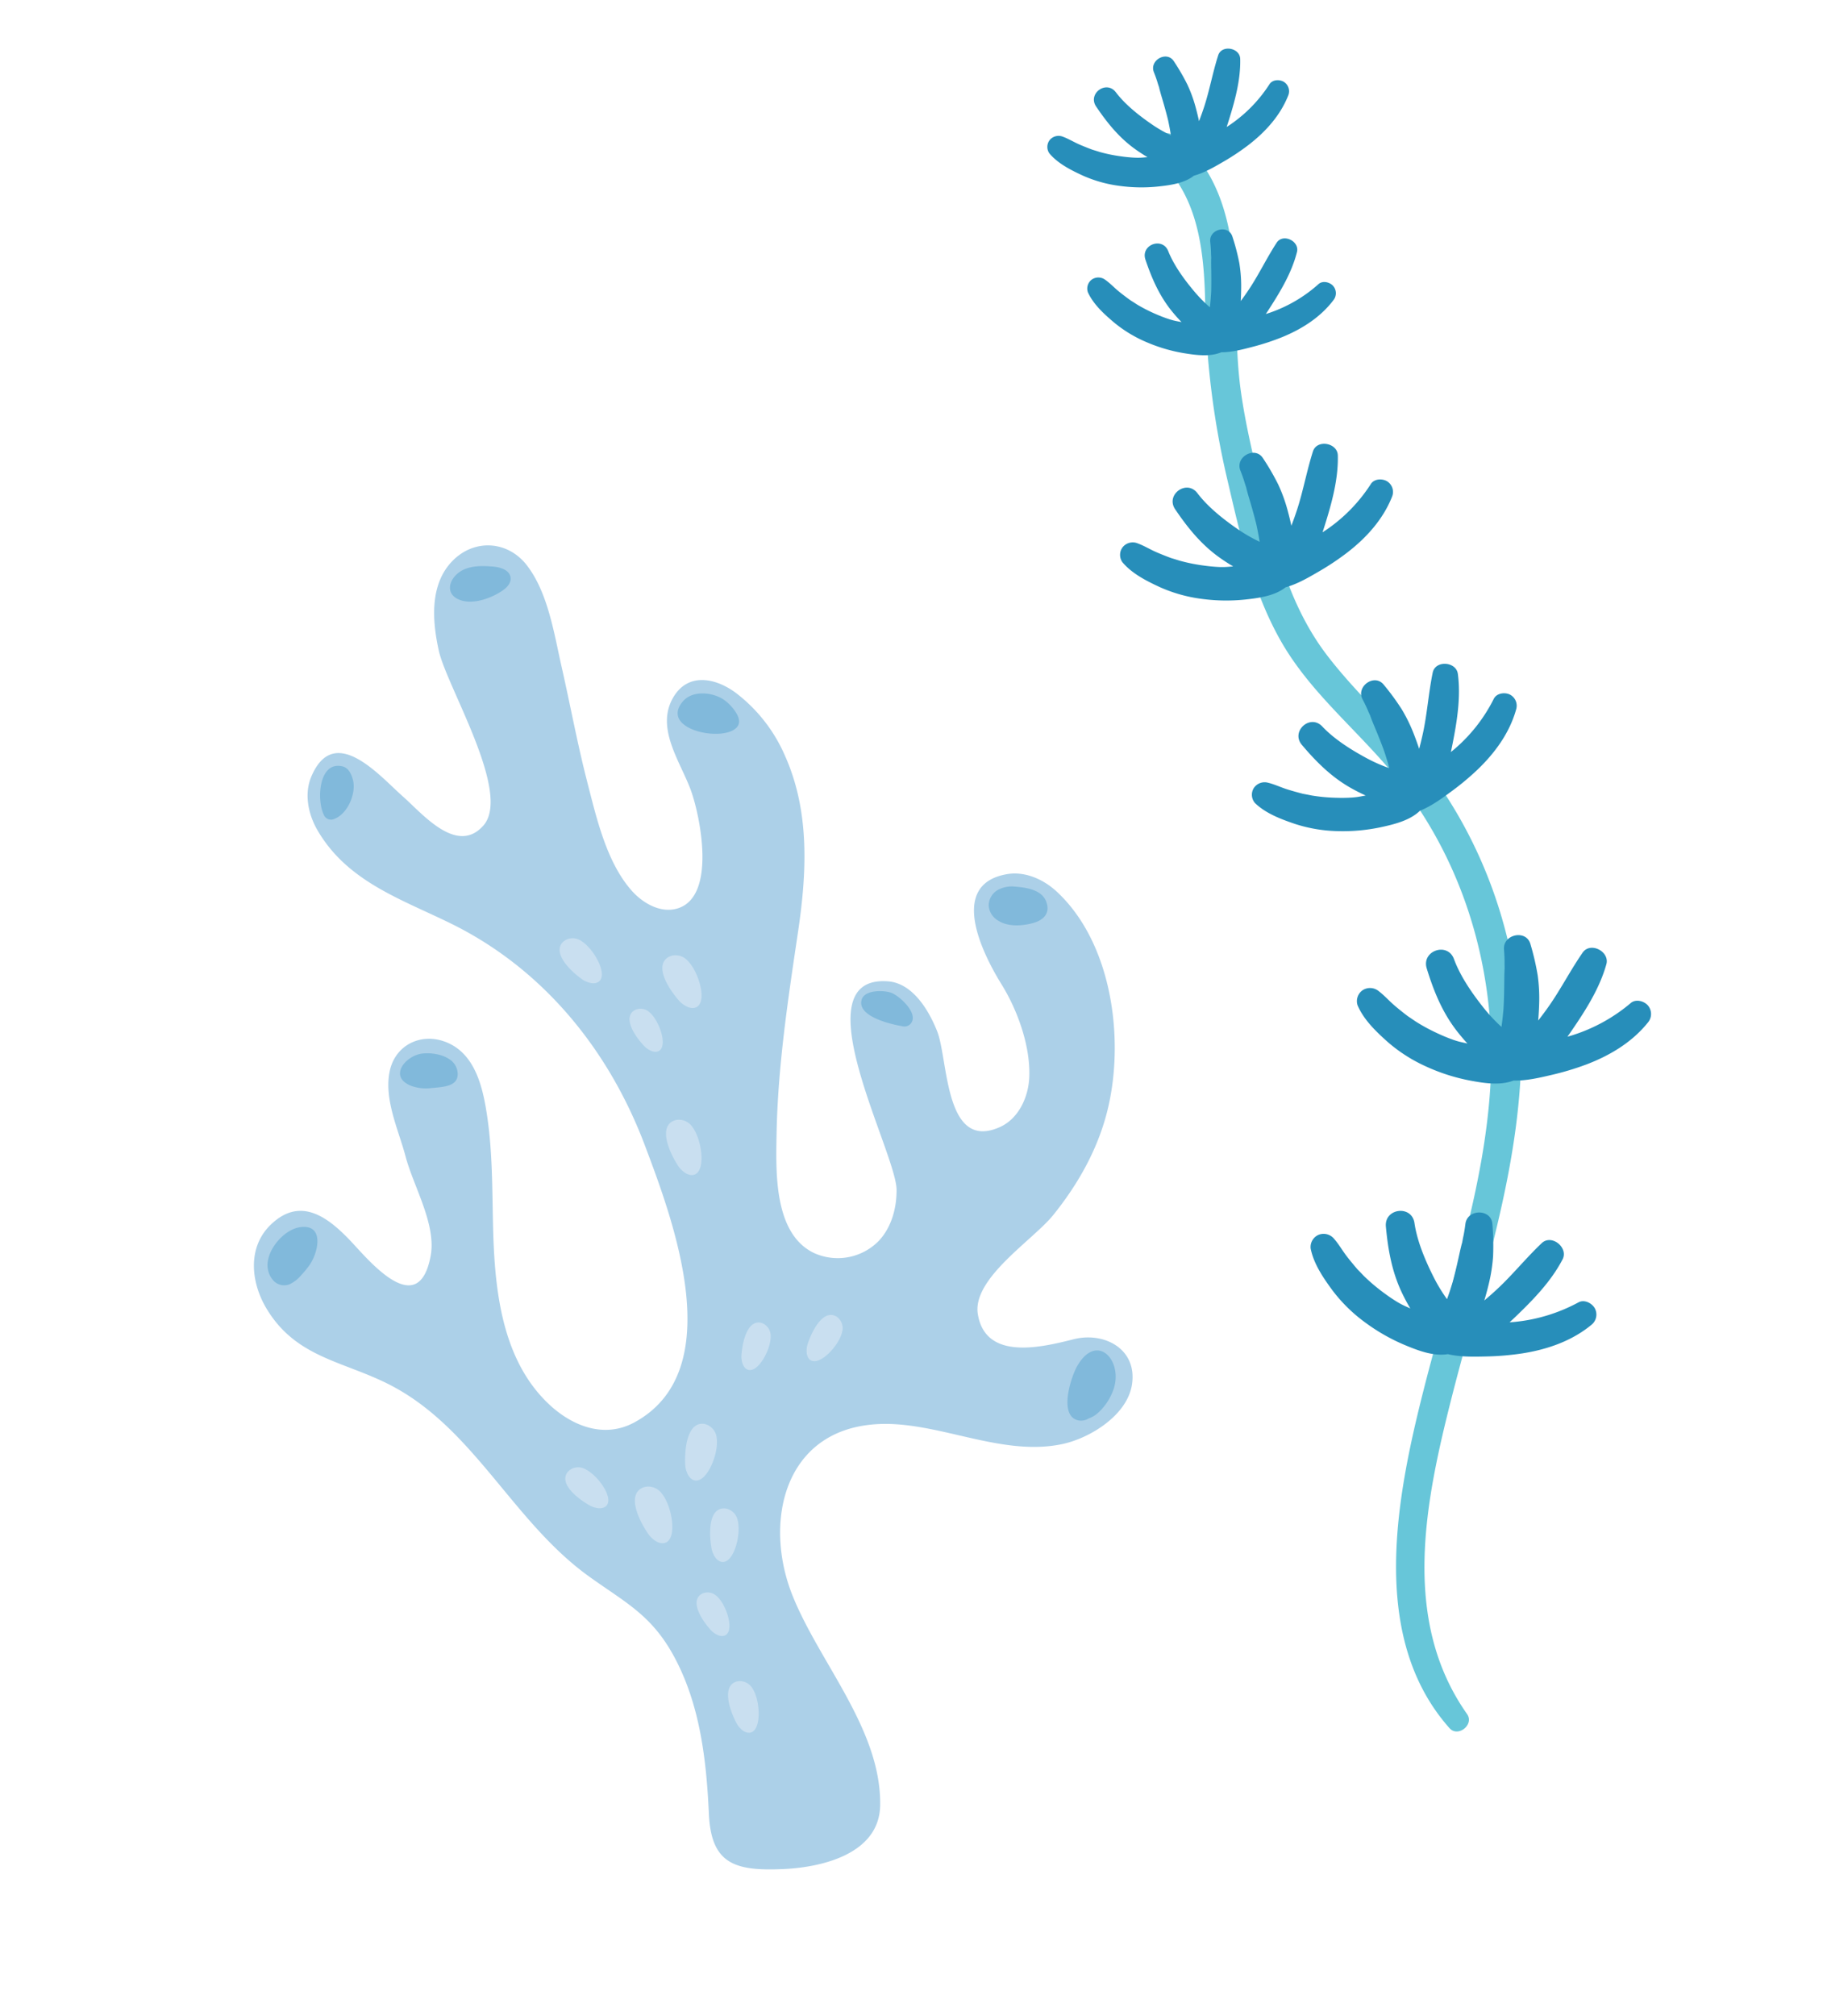 <svg xmlns="http://www.w3.org/2000/svg" xmlns:xlink="http://www.w3.org/1999/xlink" width="747.6" height="824.765" viewBox="0 0 747.6 824.765">
  <defs>
    <clipPath id="clip-path">
      <rect id="Прямоугольник_15" data-name="Прямоугольник 15" width="579.334" height="691.881" fill="none"/>
    </clipPath>
    <clipPath id="clip-path-3">
      <rect id="Прямоугольник_13" data-name="Прямоугольник 13" width="126.468" height="332.664" fill="none"/>
    </clipPath>
  </defs>
  <g id="seaweeds2" transform="translate(0 159.686) rotate(-16)">
    <g id="Сгруппировать_21" data-name="Сгруппировать 21" clip-path="url(#clip-path)">
      <g id="Сгруппировать_20" data-name="Сгруппировать 20">
        <g id="Сгруппировать_19" data-name="Сгруппировать 19" clip-path="url(#clip-path)">
          <path id="Контур_464" data-name="Контур 464" d="M109.043,284.172c-7.517-21.121-20.182-39.737-28.32-60.532-9.049-23.119-8.367-47.747-7.243-72.123.629-13.687,1.2-27.429,3.084-41.014,1.913-13.761,5.9-26.966,9.276-40.4,5.588-22.255,8.6-48.089-6.192-67.575C75.2-3.331,65.233,1.982,69.493,8.461c12.731,19.365,8.5,42.346,2.942,63.37a341.538,341.538,0,0,0-11.1,71.589c-1.157,23.422-2.715,47.442,3.086,70.418,5.536,21.926,18.415,40.738,27.7,61.094C111.312,317,112.175,364.875,97.5,408.389c-13.941,41.33-39.619,77.387-61.413,114.767-22.731,38.99-49.79,91.215-28.144,136.287,2.262,4.705,10.215,1.4,8.485-3.578C.859,611.1,24.14,567.2,46.351,529.157c21.621-37.028,46.336-72.632,61.277-113.114,15.616-42.311,16.58-89.261,1.414-131.871" transform="translate(411.362 30.17)" fill="#67c6d9"/>
          <path id="Контур_465" data-name="Контур 465" d="M97.145,36.555c-.965-1.8-3.474-3.206-5.519-2.191A58.3,58.3,0,0,1,69.709,40.08c-.715.053-1.434.053-2.151.09.724-.613,1.434-1.228,2.128-1.836,6.382-5.584,12.85-11.658,17.136-19.058,2.3-3.965-3.382-9.014-6.944-5.933-5.537,4.791-10.552,10.444-15.91,15.014q-2.344,2-4.8,3.881.917-2.621,1.7-5.29a57.82,57.82,0,0,0,2.022-9.836,87.278,87.278,0,0,0,.263-11.121c-.1-5.337-8.38-5.686-9.3-.523-.315,1.774-.641,3.384-1.066,4.9-.09.41-.185.817-.285,1.224Q52.28,12.6,52.381,12c-.328,1.08-.639,2.135-.93,3.224-.809,3.042-1.636,6.088-2.57,9.093q-.145.46-.294.918c-.021.063-.078.225-.188.55-.285.787-.567,1.577-.86,2.36-.384,1.027-.8,2.042-1.215,3.056a56.8,56.8,0,0,1-4.279-7.818c-2.69-5.995-5.147-12.711-5.771-18.961-.639-6.38-10.222-5.623-9.925.779.365,7.82,1.33,15.347,4.326,22.652.835,2.038,1.793,4.027,2.822,5.979-1.08-.567-2.19-1.08-3.234-1.712-.4-.243-.794-.493-1.187-.745-.118-.088-.844-.583-.872-.6q-1.406-.991-2.757-2.059a68.673,68.673,0,0,1-5.191-4.51c-.766-.743-1.522-1.506-2.251-2.288-.116-.137-.627-.71-.68-.773-.513-.6-1.052-1.175-1.561-1.774-.062-.092-.631-.81-.668-.858-.351-.454-.694-.914-1.038-1.372-.631-.84-1.251-1.684-1.844-2.549-1.337-1.943-2.426-4.087-3.9-5.933a4.7,4.7,0,0,0-5.29-1.682A4.585,4.585,0,0,0,.038,11.608C.863,16.96,3.919,21.883,6.871,26.314A53.714,53.714,0,0,0,17.606,37.887,66.058,66.058,0,0,0,31,46.357c4.393,2.072,9.731,4.432,14.737,3.83,4.207,1.191,8.672,1.3,13.025,1.393a96.764,96.764,0,0,0,12.62-.483c8.676-.951,17.313-3.479,24.359-8.771a4.54,4.54,0,0,0,1.4-5.771" transform="translate(438.94 72.595)" fill="#278eba"/>
          <path id="Контур_466" data-name="Контур 466" d="M113.536,26.472c-1.591-1.668-4.744-2.445-6.666-.728A65.813,65.813,0,0,1,84.73,38.55c-.763.273-1.545.491-2.315.745.606-.883,1.194-1.767,1.767-2.635,5.269-8,10.487-16.552,12.926-25.895,1.309-5.006-6.389-8.8-9.34-4.372-4.587,6.879-8.348,14.54-12.808,21.123Q73.007,30.4,70.9,33.18q.214-3.129.259-6.268A65.215,65.215,0,0,0,70.407,15.6,98.625,98.625,0,0,0,67.35,3.414C65.638-2.366,56.522-.257,57.073,5.637c.19,2.026.319,3.877.312,5.649q.037.708.055,1.42c.044.782.041.944-.007.484-.033,1.274-.055,2.515-.044,3.789.033,3.555.049,7.118-.067,10.67-.012.363-.026.724-.042,1.087-.005.074-.018.268-.041.655-.074.942-.144,1.885-.227,2.827-.109,1.233-.255,2.463-.4,3.692A63.847,63.847,0,0,1,49.6,28.685c-4.728-5.716-9.419-12.29-11.977-18.9C35.01,3.026,24.807,6.731,27.055,13.608c2.746,8.4,6.056,16.308,11.512,23.358,1.522,1.966,3.164,3.844,4.871,5.66-1.348-.292-2.709-.516-4.036-.893-.507-.143-1.013-.3-1.518-.454-.153-.06-1.092-.379-1.127-.393q-1.831-.653-3.622-1.413c-2.383-1.009-4.731-2.107-7-3.349-1.059-.58-2.109-1.184-3.139-1.814-.167-.116-.895-.587-.972-.639-.735-.493-1.5-.964-2.23-1.46-.1-.083-.93-.694-.985-.735-.518-.388-1.029-.786-1.543-1.182-.937-.724-1.867-1.457-2.774-2.22-2.036-1.716-3.867-3.719-6.023-5.286A5.3,5.3,0,0,0,2.2,22.544a5.174,5.174,0,0,0-1.86,5.945c2.5,5.577,7.309,10.018,11.853,13.955a60.665,60.665,0,0,0,15.162,9.371,74.766,74.766,0,0,0,17.128,5.195c5.4.935,11.924,1.9,17.191-.259,4.938.032,9.829-1.191,14.6-2.4a108.939,108.939,0,0,0,13.59-4.318c9.16-3.639,17.8-8.986,23.881-16.863a5.126,5.126,0,0,0-.208-6.7" transform="translate(421.777 165.718)" fill="#278eba"/>
          <path id="Контур_467" data-name="Контур 467" d="M112.879,20.928c-1.76-1.489-4.978-1.925-6.708-.012A65.789,65.789,0,0,1,85.524,36.011c-.728.352-1.481.654-2.22.988.506-.944,1-1.885,1.474-2.811,4.383-8.512,8.658-17.573,10.09-27.124.766-5.117-7.293-8.064-9.754-3.35-3.828,7.328-6.75,15.347-10.481,22.368Q73,29.151,71.2,32.146q-.124-3.134-.412-6.257a65.433,65.433,0,0,0-1.957-11.172,98.58,98.58,0,0,0-4.34-11.788C62.176-2.634,53.338.434,54.515,6.237c.4,1.992.729,3.821.911,5.584.076.467.144.934.206,1.4q.193,1.163.046.483c.1,1.27.211,2.508.361,3.773.412,3.528.807,7.071,1.073,10.615q.037.542.07,1.085c0,.074.012.268.03.655.03.946.06,1.892.076,2.836.023,1.238.009,2.477-.007,3.713a64.281,64.281,0,0,1-7.74-6.435C44.233,24.77,38.865,18.735,35.615,12.43c-3.317-6.437-13.067-1.665-10.1,4.934,3.627,8.061,7.76,15.567,13.939,21.995,1.723,1.793,3.555,3.486,5.445,5.11-1.372-.148-2.748-.225-4.106-.458-.523-.088-1.041-.187-1.559-.291-.16-.042-1.129-.259-1.166-.27q-1.887-.454-3.749-1.02c-2.48-.749-4.931-1.589-7.323-2.581q-1.673-.695-3.313-1.471c-.18-.1-.953-.486-1.034-.53-.786-.414-1.592-.8-2.375-1.214-.106-.072-1-.592-1.06-.627-.555-.329-1.1-.671-1.656-1.009-1.011-.62-2.013-1.251-3-1.911-2.209-1.487-4.24-3.284-6.549-4.614a5.307,5.307,0,0,0-6.255.426A5.173,5.173,0,0,0,.543,35.012c3.086,5.278,8.337,9.179,13.275,12.609a60.638,60.638,0,0,0,16.076,7.7,74.713,74.713,0,0,0,17.582,3.34c5.475.352,12.06.618,17.068-2.093,4.913-.495,9.645-2.232,14.258-3.939a109.056,109.056,0,0,0,13.053-5.743c8.718-4.6,16.738-10.835,21.945-19.315a5.131,5.131,0,0,0-.921-6.643" transform="translate(446.592 268.905)" fill="#278eba"/>
          <path id="Контур_468" data-name="Контур 468" d="M114.169,45.406c-1.083-2.16-4.009-3.907-6.463-2.773a69.046,69.046,0,0,1-26.129,6.054c-.847.039-1.7.019-2.549.037.879-.7,1.739-1.406,2.581-2.1,7.735-6.4,15.59-13.382,20.9-22C105.356,20,98.8,13.837,94.482,17.371c-6.708,5.491-12.828,12.021-19.319,17.254q-2.84,2.291-5.808,4.439,1.173-3.073,2.181-6.206A68.4,68.4,0,0,0,74.248,21.28,103.644,103.644,0,0,0,74.92,8.123c.053-6.32-9.734-7-10.988-.921-.43,2.091-.868,3.986-1.42,5.762-.12.481-.247.962-.379,1.439q-.3,1.2-.157.484c-.423,1.268-.826,2.507-1.2,3.787-1.057,3.574-2.133,7.152-3.338,10.679-.123.361-.25.719-.377,1.076-.028.074-.1.264-.241.646-.363.923-.722,1.846-1.094,2.766-.488,1.2-1.013,2.39-1.538,3.578a67.15,67.15,0,0,1-4.813-9.394c-2.989-7.182-5.679-15.213-6.217-22.631-.55-7.575-11.917-6.986-11.772.6.18,9.267,1.076,18.209,4.386,26.952.923,2.44,1.994,4.827,3.15,7.17-1.261-.706-2.56-1.349-3.773-2.131q-.7-.449-1.385-.921c-.136-.107-.979-.717-1.011-.74q-1.633-1.218-3.2-2.526c-2.08-1.744-4.1-3.565-6-5.508-.884-.9-1.753-1.832-2.591-2.78-.132-.167-.717-.863-.779-.939-.587-.722-1.207-1.425-1.79-2.149-.071-.113-.72-.981-.763-1.039-.4-.548-.791-1.1-1.184-1.656-.719-1.015-1.425-2.035-2.1-3.079C12.827,14.3,11.606,11.734,9.926,9.5A5.563,5.563,0,0,0,3.718,7.335,5.427,5.427,0,0,0,.031,12.729c.8,6.359,4.258,12.285,7.61,17.628A63.661,63.661,0,0,0,19.973,44.4,78.314,78.314,0,0,0,35.556,54.864c5.133,2.595,11.374,5.561,17.321,5.012C57.819,61.42,63.1,61.693,68.25,61.947A114.767,114.767,0,0,0,83.2,61.783c10.3-.844,20.607-3.557,29.12-9.592a5.376,5.376,0,0,0,1.846-6.785" transform="translate(464.62 382.263)" fill="#278eba"/>
          <path id="Контур_469" data-name="Контур 469" d="M105.079,60.349c-.617-2.336-3.121-4.647-5.757-4.041a69.005,69.005,0,0,1-26.814.562c-.838-.134-1.666-.329-2.5-.486,1-.506,1.991-1.02,2.956-1.529,8.885-4.68,18-9.9,24.973-17.244,3.734-3.937-1.418-11.314-6.368-8.743-7.693,4-15.022,9.132-22.451,12.923q-3.247,1.659-6.593,3.151,1.778-2.767,3.409-5.626a68.421,68.421,0,0,0,5.031-10.775A103.16,103.16,0,0,0,74.318,15.8c1.349-6.176-8.091-8.85-10.566-3.157-.851,1.957-1.668,3.722-2.572,5.348q-.325.668-.666,1.33-.536,1.112-.254.44c-.673,1.156-1.323,2.285-1.957,3.46-1.767,3.28-3.557,6.563-5.459,9.766-.194.328-.391.654-.588.978-.042.065-.152.238-.37.581-.544.83-1.085,1.659-1.638,2.484-.726,1.076-1.481,2.132-2.239,3.185a67.143,67.143,0,0,1-2.781-10.182c-1.452-7.643-2.435-16.055-1.439-23.425C44.807-.914,33.56-2.672,32.145,4.783c-1.728,9.107-2.685,18.043-1.24,27.278.4,2.577.96,5.133,1.608,7.665-1.089-.949-2.225-1.846-3.254-2.861q-.592-.584-1.164-1.186c-.113-.134-.812-.9-.838-.932q-1.35-1.527-2.611-3.13c-1.679-2.133-3.28-4.33-4.739-6.62-.68-1.068-1.341-2.154-1.966-3.255-.1-.19-.527-.99-.571-1.078-.426-.826-.888-1.642-1.311-2.47-.046-.125-.5-1.108-.534-1.175-.28-.618-.548-1.24-.817-1.864-.495-1.14-.978-2.283-1.425-3.444-1-2.605-1.672-5.373-2.859-7.9A5.566,5.566,0,0,0,4.8.416,5.43,5.43,0,0,0,.078,4.936c-.52,6.391,1.647,12.9,3.831,18.817A63.57,63.57,0,0,0,13.1,40.032,78.369,78.369,0,0,0,26.2,53.469c4.492,3.592,9.992,7.777,15.923,8.459,4.52,2.526,9.632,3.879,14.621,5.184a114.832,114.832,0,0,0,14.668,2.91c10.256,1.289,20.9.749,30.468-3.41a5.377,5.377,0,0,0,3.2-6.262" transform="translate(418.684 480.396)" fill="#278eba"/>
          <path id="Контур_470" data-name="Контур 470" d="M100.546,23.46c-1.407-1.476-4.2-2.167-5.9-.646A58.3,58.3,0,0,1,75.032,34.148c-.676.24-1.367.433-2.05.659.539-.784,1.057-1.566,1.566-2.336C79.216,25.391,83.84,17.818,86,9.546c1.161-4.434-5.655-7.793-8.269-3.875-4.066,6.09-7.4,12.872-11.351,18.7q-1.728,2.55-3.6,5.015.19-2.769.233-5.549a57.611,57.611,0,0,0-.666-10.02,87.136,87.136,0,0,0-2.7-10.791c-1.515-5.121-9.59-3.257-9.1,1.964.167,1.793.28,3.433.273,5,.021.419.039.838.049,1.256.037.694.035.837-.009.43-.028,1.129-.049,2.228-.039,3.356.028,3.148.041,6.3-.062,9.449-.012.321-.026.641-.04.962,0,.067-.012.238-.035.581-.065.835-.127,1.67-.2,2.5-.1,1.092-.227,2.181-.358,3.269a56.386,56.386,0,0,1-6.2-6.4c-4.185-5.064-8.337-10.886-10.6-16.745C31.013,2.67,21.976,5.947,23.965,12.04c2.427,7.441,5.357,14.443,10.187,20.688,1.346,1.742,2.8,3.405,4.311,5.015-1.193-.261-2.4-.46-3.574-.793-.447-.127-.9-.262-1.344-.4-.136-.053-.969-.336-1-.347q-1.62-.581-3.206-1.254c-2.11-.895-4.189-1.867-6.2-2.968-.937-.513-1.869-1.048-2.78-1.607-.148-.1-.793-.52-.861-.567-.65-.437-1.325-.853-1.975-1.293-.083-.074-.824-.617-.872-.652-.46-.344-.911-.7-1.365-1.046-.83-.643-1.652-1.293-2.456-1.968-1.8-1.52-3.424-3.294-5.332-4.684a4.7,4.7,0,0,0-5.547-.218A4.586,4.586,0,0,0,.3,25.209C2.518,30.149,6.77,34.082,10.8,37.568A53.656,53.656,0,0,0,24.22,45.874a66.162,66.162,0,0,0,15.163,4.608c4.786.828,10.559,1.688,15.225-.224,4.372.03,8.707-1.052,12.928-2.117a96.577,96.577,0,0,0,12.037-3.819c8.112-3.22,15.766-7.952,21.154-14.926a4.54,4.54,0,0,0-.181-5.936" transform="translate(439.201 0)" fill="#278eba"/>
          <path id="Контур_471" data-name="Контур 471" d="M358.445,199.963c-3.907-5.9-9.965-10.652-16.967-11.4-24.715-2.653-18.287,29.4-14.5,42.781,3.393,12.007,4.4,27.547.447,39.517-2.623,7.948-9.005,15.229-17.293,16.379-24.531,3.4-12.577-32.314-13.779-44.7-.89-9.157-4.168-21.727-13.73-25.252-34.225-12.613-16,68.256-20.11,82.944-2.035,7.272-6.248,14.2-12.731,18.073a23.5,23.5,0,0,1-26.834-2.478c-13.652-12.031-5.972-35.967-1.5-50.579,8.241-26.924,19.759-51.971,31.377-77.529,10.122-22.27,18.253-45.9,14.746-70.679a64.418,64.418,0,0,0-12.294-30.4C248.974,78.432,238.69,73.093,230,81.6c-10.368,10.155-4.118,26.208-3.336,38.645.724,11.515-2,44.787-18.884,44.645-7.132-.06-12.828-6.13-15.7-12.109-6.736-14.031-5.662-32.61-5.256-47.759.428-16.076,2-32.092,2.9-48.143.773-13.789,3.033-30.66-2.191-43.866-4.7-11.875-17.642-16.543-28.854-10.136C147,9.559,144.009,24.235,143.242,36.58c-.939,15.1,12.782,64.3-2.209,73.835-13.8,8.783-22.682-11.677-28.255-20.362-6.826-10.643-18.69-37.125-33.892-18.3C74.07,77.724,73.408,86.217,75.3,93.649c5.975,23.407,24.921,36.244,41.8,51.492,31.329,28.308,48.023,67.636,51.418,109.313,2.618,32.122,8.085,97.972-35.3,107.676-13.793,3.086-24.979-5.545-31.7-16.906-13.8-23.349-8.094-52.358-1.624-77,3.757-14.313,7.964-28.555,9.9-43.264,1.515-11.552,2.419-25.9-8.026-33.755-8.6-6.47-20.09-4.469-25.224,5.165-5.549,10.423-3.169,24.124-3.407,35.4-.27,12.743,4.517,30.216-1.378,41.972-11.721,23.372-23.954-3.432-29.02-13.472-6.315-12.518-14.862-25.151-30.371-16.874C.585,249.681-1.925,263.833,1.276,275.852c5.9,22.178,23.3,28.881,38.729,42.83,29.309,26.5,33.7,68.2,57.9,98.891,11.309,14.344,20.2,22.079,24.4,40.893,4.887,21.919,1.122,44.509-4,66.049-4.744,19.965,3.724,25.488,23.277,30.128,15.509,3.678,39.358,4.7,45.082-14.244,8.966-29.67-7.82-62.808-10.835-92.3-3.319-32.435,15.63-66.946,53.579-57.659,23.705,5.8,44.171,26.578,69.41,28.475,11.595.872,29.039-3.932,34.357-15.606,6.12-13.423-5.08-23.892-17.746-24.32-13.1-.442-37.25-1.163-34.981-20.645,1.71-14.725,30.033-22.918,40.782-30.468,13.615-9.567,25.539-21.4,33.707-36,14.327-25.609,20.112-64.4,4.226-90.79q-.344-.568-.712-1.126" transform="translate(0.001 115.276)" fill="#acd0e8"/>
          <path id="Контур_472" data-name="Контур 472" d="M22.911,4.087A13.676,13.676,0,0,0,19.4,2.227C15.65.846,11.7-.428,7.769.137,1.087,1.1-3.507,7.89,3.508,12.178c4.71,2.878,12.292,2.253,17.26.518,1.92-.671,3.993-1.9,4.383-4.025.343-1.888-.719-3.424-2.239-4.584" transform="translate(154.544 122.649)" fill="#81b9db"/>
          <path id="Контур_473" data-name="Контур 473" d="M13.02.986C3.988-4.166-1.365,12.246.3,18.485A3.119,3.119,0,0,0,3.261,20.74C9.347,20.647,15.4,13.317,15.567,7.463c.1-3.525-.951-5.566-2.547-6.477" transform="translate(79.333 185.551)" fill="#81b9db"/>
          <path id="Контур_474" data-name="Контур 474" d="M.018.048A1.177,1.177,0,0,1,0,.248,1.081,1.081,0,0,0,.028,0L.018.048" transform="translate(85.255 198.408)" fill="#81b9db"/>
          <path id="Контур_475" data-name="Контур 475" d="M23.461,12.815A18.4,18.4,0,0,0,19.8,5.3C16.148,1.061,8.568-1.953,3.483,1.512-9.079,10.074,15.891,22.787,22.335,17.387c1.254-1.052,1.46-2.748,1.126-4.571" transform="translate(229.942 197.903)" fill="#81b9db"/>
          <path id="Контур_476" data-name="Контур 476" d="M13.605,2.9c-.12-.106-.234-.2-.347-.284C10.589.6,3-1.717.721,1.873c-3.912,6.181,9.188,13.238,13.1,15.105a3.373,3.373,0,0,0,3.282.005c4.64-2.7-.581-11.5-3.5-14.08" transform="translate(269.502 334.919)" fill="#81b9db"/>
          <path id="Контур_477" data-name="Контур 477" d="M22.109,7.007c-1.959-2.993-5.982-4.769-9.123-5.945A12.089,12.089,0,0,0,5.457.331,7.406,7.406,0,0,0,.183,5.471a7.749,7.749,0,0,0,2.089,6.983c3.113,3.527,8.616,4.726,13.118,4.841,4.474.113,8.322-1.663,7.871-7a7.038,7.038,0,0,0-1.152-3.287" transform="translate(330.599 308.714)" fill="#81b9db"/>
          <path id="Контур_478" data-name="Контур 478" d="M21.219,5.457C18.814,2.53,14.506.675,11.18.129,4.322-.993-5.091,5.426,3.322,11.7a17.767,17.767,0,0,0,7.42,3.01c4.864.874,10.976,2.558,12.144-2.968a7.238,7.238,0,0,0-1.666-6.283" transform="translate(80.155 308.32)" fill="#81b9db"/>
          <path id="Контур_479" data-name="Контур 479" d="M18.943.4A11.43,11.43,0,0,0,17.495.1C10.44-.912.423,6.059.017,13.322a9.08,9.08,0,0,0,1.149,5.188,5.974,5.974,0,0,0,5.718,2.852A13.988,13.988,0,0,0,12.4,19.147a39.96,39.96,0,0,0,4.208-2.866C21.465,12.511,27,2.645,18.943.4" transform="translate(6.225 362.846)" fill="#81b9db"/>
          <path id="Контур_480" data-name="Контур 480" d="M21.923,3.752c-2.066-4.286-7.06-5.8-13.421.329C4.7,7.748-4.569,21.627,2.712,25.589A5.951,5.951,0,0,0,7.165,26c2.491-.048,5.1-1.441,7.1-2.824a23.587,23.587,0,0,0,5.581-5.426c3.474-4.668,3.842-10.342,2.08-14" transform="translate(305.233 501.079)" fill="#81b9db"/>
          <g id="Сгруппировать_18" data-name="Сгруппировать 18" transform="translate(99.447 279.831)" opacity="0.7">
            <g id="Сгруппировать_17" data-name="Сгруппировать 17" transform="translate(0)">
              <g id="Сгруппировать_16" data-name="Сгруппировать 16" clip-path="url(#clip-path-3)">
                <path id="Контур_481" data-name="Контур 481" d="M8.877,19.939c2.9,1.355,5.7.111,5.494-5.332-.16-4.152-2.183-10.185-5.313-13.041C5.873-1.338-.039-.211,0,5.015c.033,4,3.132,9.042,5.48,12.075a9.619,9.619,0,0,0,3.4,2.848" transform="translate(57.353 0)" fill="#d5e6f4"/>
                <path id="Контур_482" data-name="Контур 482" d="M5.4,18.1c2.3,1.656,4.95,1.036,5.662-3.741.546-3.643-.222-9.234-2.479-12.236C6.289-.927.953-.92.125,3.643-.5,7.13,1.367,12.035,2.913,15.064A8.511,8.511,0,0,0,5.4,18.1" transform="translate(76.986 35.413)" fill="#d5e6f4"/>
                <path id="Контур_483" data-name="Контур 483" d="M5.957,21.958c2.708,2.109,5.942,1.478,7.022-4.27.824-4.383.148-11.182-2.447-14.917-2.639-3.8-9.1-4.034-10.3,1.45-.92,4.191,1.12,10.21,2.854,13.946a10.321,10.321,0,0,0,2.875,3.791" transform="translate(95.588 18.284)" fill="#d5e6f4"/>
                <path id="Контур_484" data-name="Контур 484" d="M3.772,22.008c2.375,2.507,5.685,2.369,7.629-3.185,1.483-4.235,1.837-11.1-.178-15.206C9.173-.559,2.786-1.768.758,3.5c-1.548,4.03-.43,10.324.729,14.3a10.366,10.366,0,0,0,2.285,4.2" transform="translate(78.204 83.363)" fill="#d5e6f4"/>
                <path id="Контур_485" data-name="Контур 485" d="M10.079,18.652c2.907.988,5.454-.491,4.682-5.665C14.174,9.042,11.611,3.5,8.324,1.1,4.983-1.337-.543.358.043,5.343c.451,3.81,3.939,8.3,6.5,10.946a9.23,9.23,0,0,0,3.539,2.362" transform="translate(0 208.685)" fill="#d5e6f4"/>
                <path id="Контур_486" data-name="Контур 486" d="M.05,12.579c-.395,3.005,1.533,5.186,6.393,3.439,3.706-1.334,8.582-4.89,10.265-8.536,1.714-3.71-1-8.732-5.711-7.2C7.392,1.458,3.721,5.7,1.653,8.695a9.079,9.079,0,0,0-1.6,3.884" transform="translate(109.243 177.335)" fill="#d5e6f4"/>
                <path id="Контур_487" data-name="Контур 487" d="M.047,14.865C.4,17.758,2.71,19.329,6.82,16.54c3.134-2.126,6.824-6.6,7.522-10.4C15.052,2.277,11.328-1.752,7.3.8,4.229,2.756,1.824,7.585.612,10.865a8.747,8.747,0,0,0-.565,4" transform="translate(82.865 172.16)" fill="#d5e6f4"/>
                <path id="Контур_488" data-name="Контур 488" d="M.219,18.682c.793,3.329,3.7,4.855,8.13,1.055,3.373-2.9,7.088-8.61,7.4-13.136.315-4.6-4.568-8.813-8.924-5.3C3.494,3.993,1.327,9.95.348,13.937a10.3,10.3,0,0,0-.129,4.746" transform="translate(48.675 205.58)" fill="#d5e6f4"/>
                <path id="Контур_489" data-name="Контур 489" d="M4.346,22.752c2.53,2.507,5.94,2.256,7.763-3.534,1.39-4.413,1.533-11.5-.68-15.671C9.179-.692,2.554-1.73.634,3.77-.832,7.975.527,14.427,1.853,18.489a10.719,10.719,0,0,0,2.493,4.263" transform="translate(24.608 224.153)" fill="#d5e6f4"/>
                <path id="Контур_490" data-name="Контур 490" d="M5.116,18.206c2.271,1.717,4.945,1.159,5.778-3.622.634-3.645-.005-9.276-2.2-12.345C6.464-.884,1.1-1,.165,3.559c-.715,3.486,1.045,8.455,2.524,11.535a8.574,8.574,0,0,0,2.427,3.113" transform="translate(37.523 272.511)" fill="#d5e6f4"/>
                <path id="Контур_491" data-name="Контур 491" d="M2.392,19.943c1.955,2.486,4.987,2.637,7.226-2.265C11.323,13.942,12.223,7.711,10.73,3.8,9.209-.186,3.486-1.822,1.194,2.812c-1.749,3.546-1.258,9.38-.534,13.1a9.5,9.5,0,0,0,1.732,4.027" transform="translate(39.199 311.025)" fill="#d5e6f4"/>
                <path id="Контур_492" data-name="Контур 492" d="M.53,18.6c1.141,2.995,4.029,4.059,7.677-.007,2.78-3.1,5.535-8.859,5.272-13.1C13.211,1.181,8.168-2.132,4.548,1.66,1.784,4.562.5,10.356.072,14.178A9.635,9.635,0,0,0,.53,18.6" transform="translate(49.809 241.306)" fill="#d5e6f4"/>
              </g>
            </g>
          </g>
        </g>
      </g>
    </g>
  </g>
</svg>
